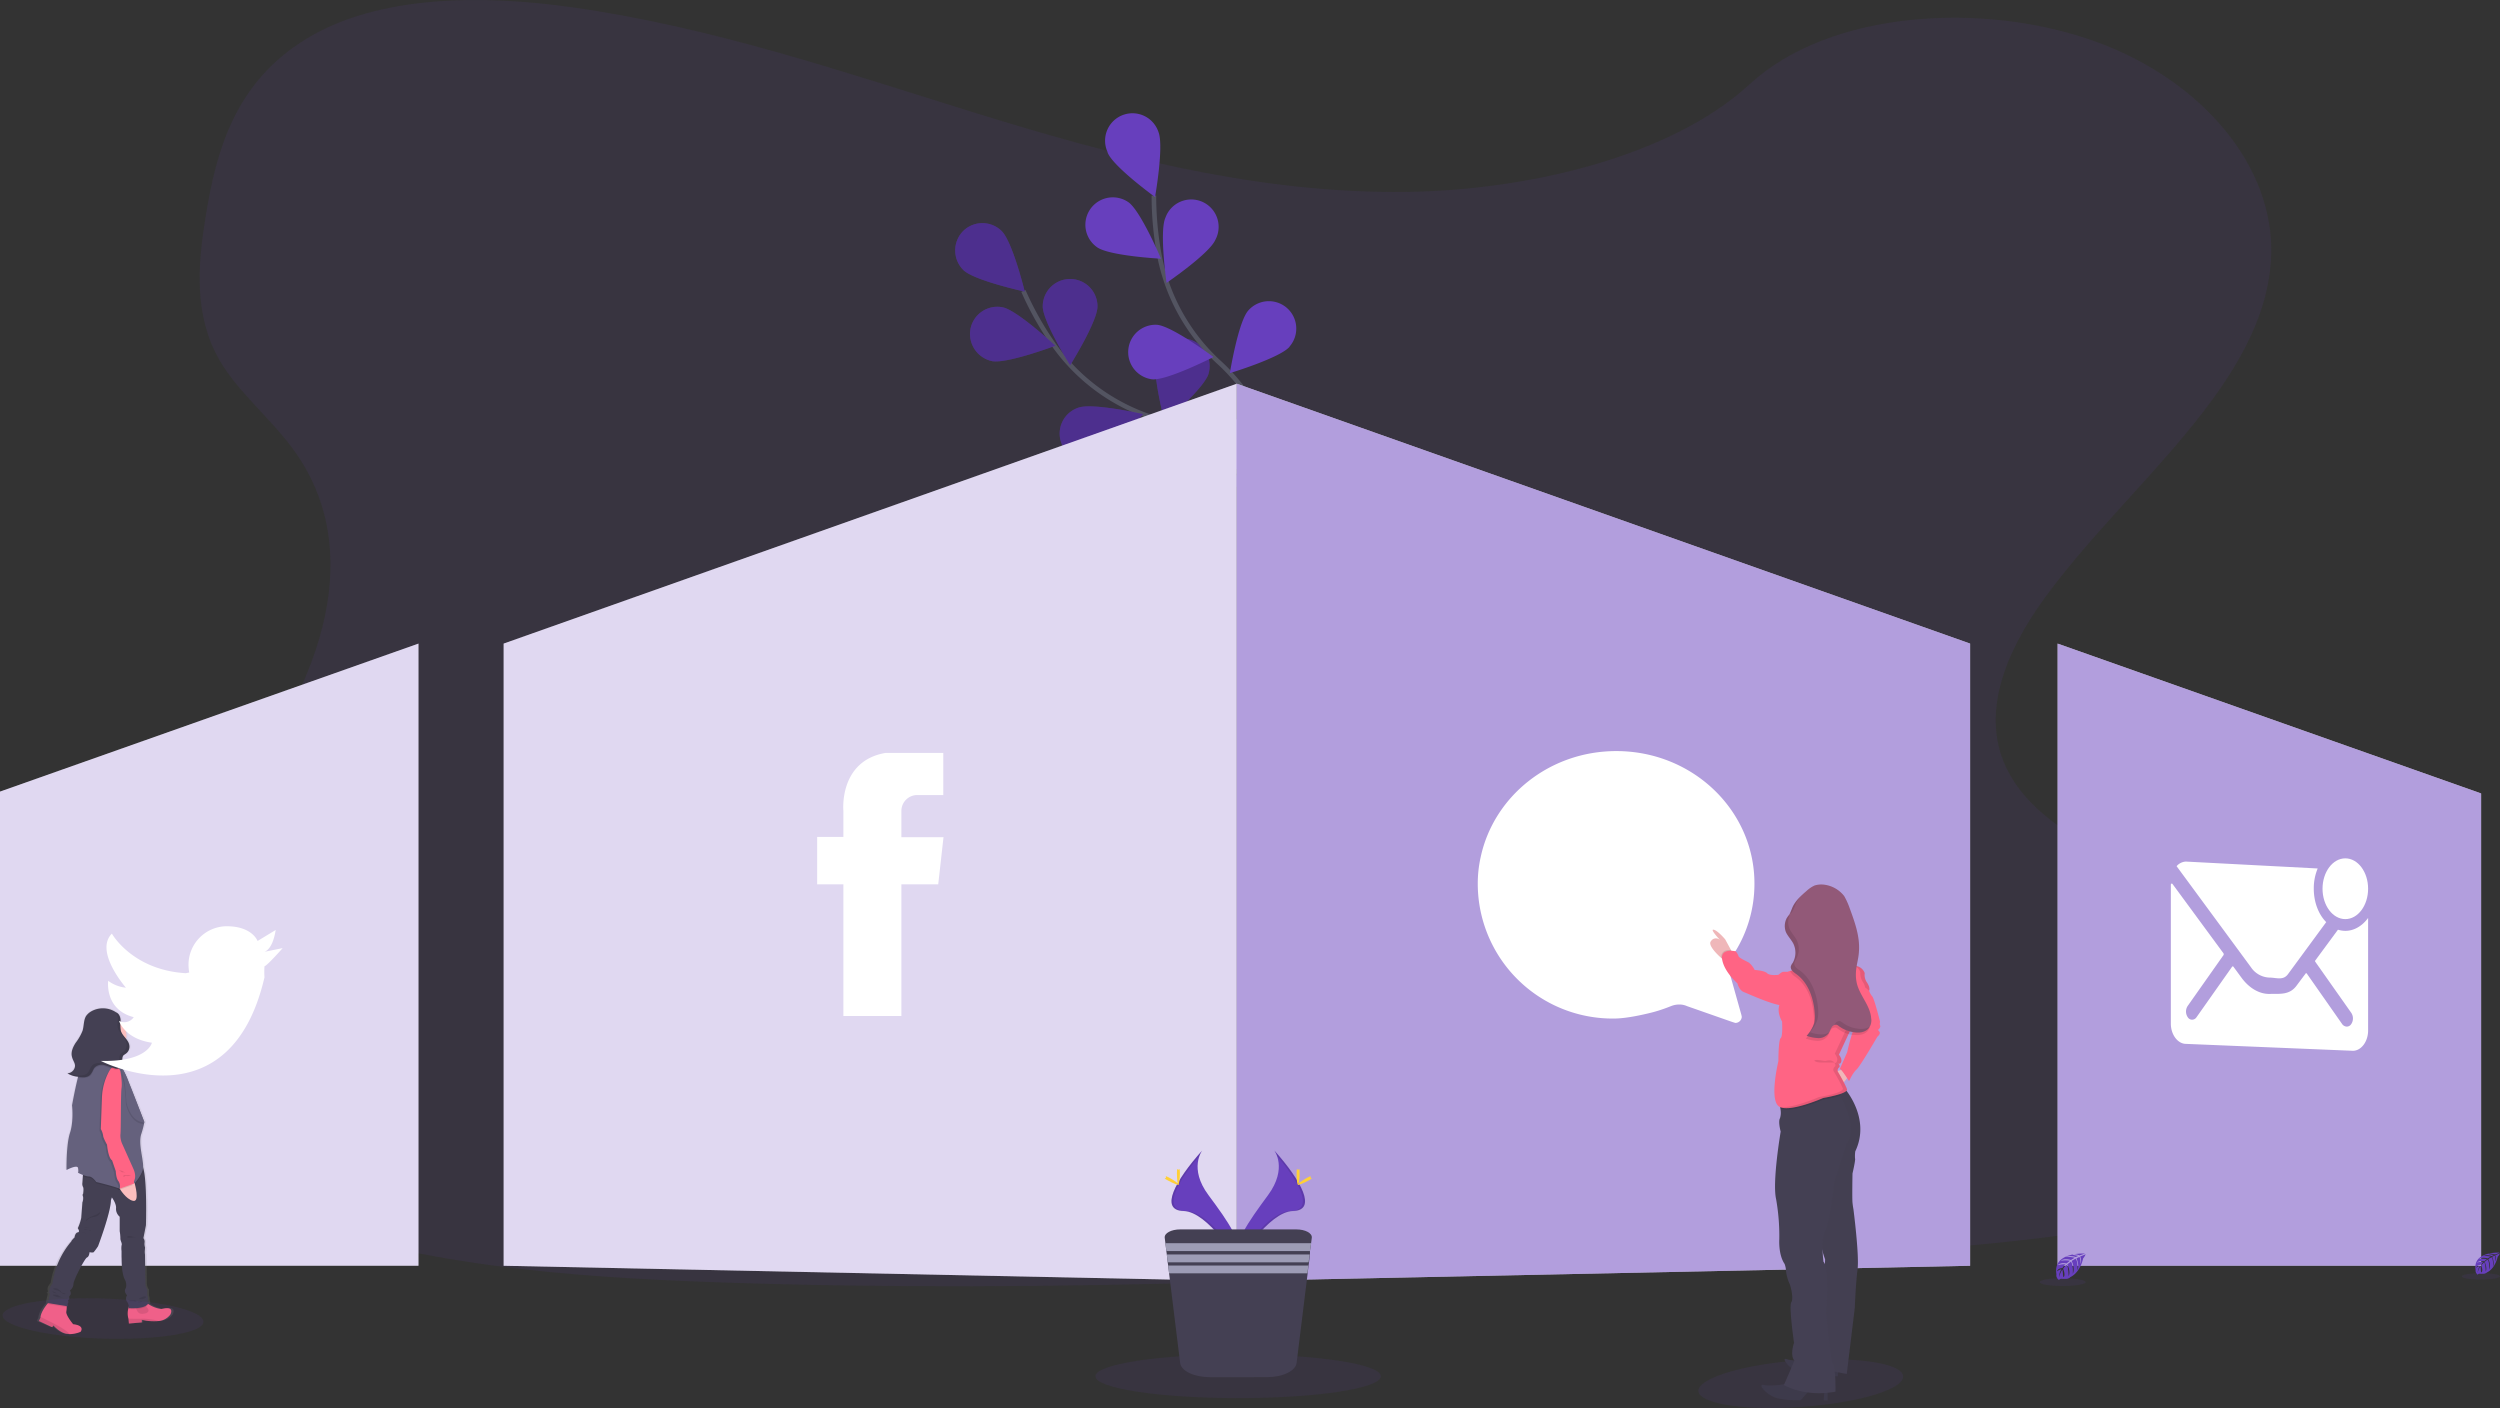 <svg xmlns="http://www.w3.org/2000/svg" xmlns:xlink="http://www.w3.org/1999/xlink" viewBox="0 0 1086.1 611.7"><rect x="0" y="0" width="1086.1" height="611.7" fill="#333333" stroke="none"/><defs><style>.cls-1,.cls-3,.cls-6,.cls-7{fill:#673fbd}.cls-1,.cls-21,.cls-8{opacity:.1}.cls-1,.cls-17,.cls-18,.cls-4,.cls-6,.cls-7,.cls-8{isolation:isolate}.cls-15,.cls-2{fill:none;stroke-miterlimit:10}.cls-2{stroke:#535461;stroke-width:2px}.cls-4{opacity:.25}.cls-17,.cls-5{fill:#fff}.cls-6{opacity:.2}.cls-7{opacity:.5}.cls-9{fill:#ffd037}.cls-10{fill:#444053}.cls-11{fill:#9d9cb5}.cls-12{fill:url(#linear-gradient)}.cls-13{fill:#ff6484}.cls-14{fill:#fbbebe}.cls-15{stroke:#673fbd}.cls-16{fill:#65617d}.cls-18{opacity:.02}.cls-19{fill:#efb7b9}.cls-20{fill:#925978}</style><linearGradient id="linear-gradient" x1="102.69" x2="102.69" y1="-112.42" y2="29.68" gradientTransform="matrix(1, 0, 0, -1, -56.96, 467.13)" gradientUnits="userSpaceOnUse"><stop offset="0" stop-color="gray" stop-opacity=".25"/><stop offset=".54" stop-color="gray" stop-opacity=".12"/><stop offset="1" stop-color="gray" stop-opacity=".1"/></linearGradient></defs><title>12</title><g id="_83b95cf8-345b-454a-b8f1-f6ca7493daa9" data-name="83b95cf8-345b-454a-b8f1-f6ca7493daa9"><path d="M604.7,83.4C542,83.1,482,67.1,424.5,49.3S310.2,11.9,248.8,3.2c-39.4-5.6-84.4-5.4-115.6,13.6S94,65.5,89.4,93.7c-3.5,21.2-5.3,43.5,6.1,63,7.9,13.5,21.6,24.7,31.3,37.7,33.5,44.9,12,101.9-22,147.4-16,21.3-34.6,41.8-46.8,64.4s-17.4,48.3-5.7,70.7,38.2,38.6,66.9,49.8c58.4,22.8,126.6,28.1,193,30.4,147.1,5.1,294.7-2.2,441.9-9.5,54.5-2.7,109.2-5.5,162.7-14,29.6-4.8,60.2-12,81.5-28,27-20.3,33-53.8,14-78-31.9-40.6-117.4-48.8-140-92.7-12.5-24.1-1-51.6,15.7-74.7,35.8-49.5,96.8-93.7,98.7-149.3,1.3-38.2-29.4-75.7-75.9-92.7C861.9.4,795,4.4,760.1,36.6S660,83.8,604.7,83.4Z" class="cls-1" transform="translate(0 0)"/><g id="db976b58-83c4-4bad-bfc1-713fe8b9d2f6"><path d="M569,243.9s-27.4-48.6-68.8-62.7a84.4,84.4,0,0,1-42.9-32.1,136.9,136.9,0,0,1-12.7-22.7" class="cls-2" transform="translate(0 0)"/><path d="M418.6,117.4c4.7,4.5,26.6,9.3,26.6,9.3s-5.3-21.8-10.1-26.4a11.9,11.9,0,0,0-16.8.2A12,12,0,0,0,418.6,117.4Z" class="cls-3" transform="translate(0 0)"/><path d="M431,156.9c6.5,1.2,27.5-6.7,27.5-6.7s-16.5-15.4-22.9-16.7a11.9,11.9,0,0,0-14,9.4A12.1,12.1,0,0,0,431,156.9Z" class="cls-3" transform="translate(0 0)"/><path d="M476.2,199.5c6.3-2.1,20.4-19.6,20.4-19.6s-21.9-5-28.1-2.8a11.8,11.8,0,1,0,7.4,22.5Z" class="cls-3" transform="translate(0 0)"/><path d="M517.8,224.2c6.4-1.1,23.3-16,23.3-16s-20.7-8.6-27.2-7.5a11.8,11.8,0,0,0-9.8,13.7,12,12,0,0,0,13.7,9.8Z" class="cls-3" transform="translate(0 0)"/><path d="M476.8,133.1c0,6.6-11.9,25.6-11.9,25.6s-11.9-19-11.9-25.6a11.9,11.9,0,0,1,23.8,0Z" class="cls-3" transform="translate(0 0)"/><path d="M525,162.5c-2,6.3-19,20.9-19,20.9s-5.7-21.7-3.7-28a11.8,11.8,0,0,1,14.9-7.8,12,12,0,0,1,7.8,14.9Z" class="cls-3" transform="translate(0 0)"/><path d="M567.9,197.5c-.9,6.5-15.2,23.8-15.2,23.8s-9.3-20.5-8.4-27a11.9,11.9,0,0,1,13.4-10.2A12,12,0,0,1,567.9,197.5Z" class="cls-3" transform="translate(0 0)"/><path d="M418.6,117.4c4.7,4.5,26.6,9.3,26.6,9.3s-5.3-21.8-10.1-26.4a11.9,11.9,0,0,0-16.8.2A12,12,0,0,0,418.6,117.4Z" class="cls-4" transform="translate(0 0)"/><path d="M431,156.9c6.5,1.2,27.5-6.7,27.5-6.7s-16.5-15.4-22.9-16.7a11.9,11.9,0,0,0-14,9.4A12.1,12.1,0,0,0,431,156.9Z" class="cls-4" transform="translate(0 0)"/><path d="M476.2,199.5c6.3-2.1,20.4-19.6,20.4-19.6s-21.9-5-28.1-2.8a11.8,11.8,0,1,0,7.4,22.5Z" class="cls-4" transform="translate(0 0)"/><path d="M517.8,224.2c6.4-1.1,23.3-16,23.3-16s-20.7-8.6-27.2-7.5a11.8,11.8,0,0,0-9.8,13.7,12,12,0,0,0,13.7,9.8Z" class="cls-4" transform="translate(0 0)"/><path d="M476.8,133.1c0,6.6-11.9,25.6-11.9,25.6s-11.9-19-11.9-25.6a11.9,11.9,0,0,1,23.8,0Z" class="cls-4" transform="translate(0 0)"/><path d="M525,162.5c-2,6.3-19,20.9-19,20.9s-5.7-21.7-3.7-28a11.8,11.8,0,0,1,14.9-7.8,12,12,0,0,1,7.8,14.9Z" class="cls-4" transform="translate(0 0)"/><path d="M567.9,197.5c-.9,6.5-15.2,23.8-15.2,23.8s-9.3-20.5-8.4-27a11.9,11.9,0,0,1,13.4-10.2A12,12,0,0,1,567.9,197.5Z" class="cls-4" transform="translate(0 0)"/><path d="M567.5,243s-5.4-55.7-37.6-85.3A84.6,84.6,0,0,1,503.7,111a142.1,142.1,0,0,1-2.4-26" class="cls-2" transform="translate(0 0)"/><path d="M481.2,66.3c2.4,6.1,20.6,19.3,20.6,19.3s3.9-22.1,1.5-28.2a11.9,11.9,0,1,0-22.2,8.5C481.1,66,481.2,66.1,481.2,66.3Z" class="cls-3" transform="translate(0 0)"/><path d="M476.6,107.4c5.3,3.8,27.8,5,27.8,5s-8.8-20.7-14.1-24.5a11.9,11.9,0,0,0-13.7,19.5Z" class="cls-3" transform="translate(0 0)"/><path d="M500.6,164.8c6.6.5,26.6-9.7,26.6-9.7s-18-13.5-24.6-14a11.9,11.9,0,0,0-2,23.7Z" class="cls-3" transform="translate(0 0)"/><path d="M528.6,204.1c6.4,1.7,27.8-5.1,27.8-5.1s-15.5-16.3-21.8-18a11.9,11.9,0,1,0-7.2,22.7l1.2.3Z" class="cls-3" transform="translate(0 0)"/><path d="M528,104.2c-2.6,6-21.2,18.7-21.2,18.7s-3.2-22.3-.5-28.3a11.9,11.9,0,1,1,21.7,9.6Z" class="cls-3" transform="translate(0 0)"/><path d="M560.2,150.7c-4.4,4.9-25.9,11.4-25.9,11.4s3.6-22.2,8-27.2a11.9,11.9,0,0,1,17.9,15.7h0Z" class="cls-3" transform="translate(0 0)"/><path d="M585.2,200c-3.4,5.6-23.5,15.7-23.5,15.7s-.2-22.5,3.2-28.1A11.9,11.9,0,0,1,585.2,200Z" class="cls-3" transform="translate(0 0)"/></g><path d="M826.5,596.9c3,6-17.9,12.5-43.8,14.3-23.1,1.7-42.2-1-44.6-5.9s12.4-10.8,35-13.5C798.4,588.9,823.6,591,826.5,596.9Z" class="cls-1" transform="translate(0 0)"/><polygon points="218.8 279.6 537.3 166.7 537.3 556.5 218.8 549.9 218.8 279.6" class="cls-5"/><polygon points="218.8 279.6 537.3 166.7 537.3 556.5 218.8 549.9 218.8 279.6" class="cls-6"/><polygon points="0 343.9 181.8 279.6 181.8 549.9 0 549.9 0 343.9" class="cls-5"/><polygon points="0 343.9 181.8 279.6 181.8 549.9 0 549.9 0 343.9" class="cls-6"/><polygon points="537.3 166.7 855.9 279.6 855.9 549.9 537.3 556.5 537.3 166.7" class="cls-5"/><polygon points="537.3 166.7 855.9 279.6 855.9 549.9 537.3 556.5 537.3 166.7" class="cls-7"/><polygon points="1077.9 344.7 893.9 279.6 893.9 549.9 1077.9 549.9 1077.9 344.7" class="cls-5"/><polygon points="1077.9 344.7 893.9 279.6 893.9 549.9 1077.9 549.9 1077.9 344.7" class="cls-7"/><path d="M553.6,499.8s5.9,7.7-2.7,19.4-15.9,21.7-13,28.9c0,0,13.1-21.7,23.8-22S565.3,512.9,553.6,499.8Z" class="cls-3" transform="translate(0 0)"/><path d="M553.6,499.8a9,9,0,0,1,1.2,2.4c10.4,12.2,15.9,23.6,6,23.9s-20.5,16.9-23.2,21.1l.3,1s13.1-21.8,23.8-22S565.3,512.9,553.6,499.8Z" class="cls-8" transform="translate(0 0)"/><path d="M564.6,509.7c0,2.7-.3,4.9-.7,4.9s-.6-2.2-.6-4.9.3-1.5.7-1.5S564.6,506.9,564.6,509.7Z" class="cls-9" transform="translate(0 0)"/><path d="M568.4,512.9c-2.4,1.3-4.5,2.1-4.6,1.8s1.6-1.7,4-3,1.4-.4,1.6,0S570.8,511.6,568.4,512.9Z" class="cls-9" transform="translate(0 0)"/><path d="M522.3,499.8s-6,7.7,2.7,19.4,15.8,21.7,12.9,28.9c0,0-13-21.7-23.7-22S510.6,512.9,522.3,499.8Z" class="cls-3" transform="translate(0 0)"/><path d="M522.3,499.8a9,9,0,0,0-1.2,2.4c-10.4,12.2-16,23.6-6,23.9s20.5,16.9,23.2,21.1a6.9,6.9,0,0,1-.4,1s-13-21.8-23.7-22S510.6,512.9,522.3,499.8Z" class="cls-8" transform="translate(0 0)"/><path d="M511.3,509.7c0,2.7.3,4.9.6,4.9s.7-2.2.7-4.9-.4-1.5-.7-1.5S511.3,506.9,511.3,509.7Z" class="cls-9" transform="translate(0 0)"/><path d="M507.5,512.9c2.4,1.3,4.5,2.1,4.6,1.8s-1.6-1.7-4-3-1.4-.4-1.6,0S505,511.6,507.5,512.9Z" class="cls-9" transform="translate(0 0)"/><ellipse cx="537.9" cy="597.9" class="cls-1" rx="62" ry="9.5"/><path d="M569.9,537.7l-.3,2.4-.5,3.4v1.4l-.4,3.5-.2,1.4-.4,3.4-4.8,38.9c-.4,3.5-6.1,6.2-12.9,6.2H525.6c-6.8,0-12.5-2.7-12.9-6.2l-4.8-38.9-.4-3.4-.2-1.4-.4-3.5-.2-1.4-.4-3.4-.3-2.4c-.2-2,2.9-3.6,6.7-3.6h50.5C567,534.1,570.1,535.7,569.9,537.7Z" class="cls-10" transform="translate(0 0)"/><polygon points="569.6 540.1 569.1 543.5 506.7 543.5 506.3 540.1 569.6 540.1" class="cls-11"/><polygon points="569 545 568.5 548.4 507.3 548.4 506.9 545 569 545" class="cls-11"/><polygon points="568.4 549.8 568 553.2 507.9 553.2 507.5 549.8 568.4 549.8" class="cls-11"/><ellipse cx="1018.9" cy="386.1" class="cls-5" rx="9.9" ry="13.2"/><path d="M1018.9,404.4a11.3,11.3,0,0,1-3.2-.5l-9.8,13.3a.5.5,0,0,0,0,.7l15.5,22a4.4,4.4,0,0,1,0,5.1,2.3,2.3,0,0,1-1.9,1,2.6,2.6,0,0,1-1.9-1l-15.4-22a.3.3,0,0,0-.5-.1c-.1,0-.1,0-.1.1l-3.8,5.1c-3.1,4.3-7.3,3.6-11.8,3.7s-8.9-2.6-12.1-6.9l-3.6-4.9c-.1-.2-.3-.2-.5-.1a.1.1,0,0,0-.1.1l-15.5,22a2.3,2.3,0,0,1-1.9,1,2.2,2.2,0,0,1-1.8-1,4.4,4.4,0,0,1,0-5.1l15.5-22a.9.9,0,0,0,0-.7L943.8,384c-.3-.3-.7-.1-.7.4v60.3c0,4.8,3,8.8,6.6,8.8l72.5,3c3.6,0,6.6-4,6.6-8.8V398.8C1026.3,402.2,1022.8,404.4,1018.9,404.4Z" class="cls-5" transform="translate(0 0)"/><path d="M1005.2,386.1a22.2,22.2,0,0,1,1.7-8.8l-57.3-3a5.7,5.7,0,0,0-4,2l32.3,43.9a10.1,10.1,0,0,0,8,4.5c3,0,6,1.4,8.1-1.5l16.6-22.6C1007.3,397.3,1005.2,392,1005.2,386.1Z" class="cls-5" transform="translate(0 0)"/><path d="M1085.9,544.2s-11.7-.7-10.4,7.5a2.1,2.1,0,0,0,1,2.1s0-.6,1.2-.4h1.3a3.3,3.3,0,0,0,1.6-.7h0s3.2-1.3,4.5-6.7c0,0,1-1.2.9-1.5l-2,.9a3.3,3.3,0,0,1,.2,2.6s-.1-2.6-.5-2.5l-1,.5s1.2,2.5.3,4.3c0,0,.4-3-.6-4.1l-1.4.8s1.4,2.5.4,4.6c0,0,.3-3.2-.7-4.4l-1.3,1s1.3,2.5.5,4.2c0,0-.1-3.7-.7-4a8.6,8.6,0,0,0-1.3,1.4s.9,1.8.3,2.8-.3-2.5-.6-2.5a8.8,8.8,0,0,0-1.2,2.8,6.3,6.3,0,0,1,1-3,4.6,4.6,0,0,0-1.7.9s.2-1.1,2-1.3l1.1-1.3a5.5,5.5,0,0,0-2.8.4,3.3,3.3,0,0,1,3.2-.6l1.2-1a9.2,9.2,0,0,0-3.3,0s1.1-1,3.6-.3l1.4-.8a17.3,17.3,0,0,0-3.2-.3,5,5,0,0,1,3.6.1l1-.5-1.9-.3c-.4,0-.4-.2-.4-.2a6.3,6.3,0,0,1,2.7.3A8.8,8.8,0,0,0,1085.9,544.2Z" class="cls-3" transform="translate(0 0)"/><ellipse cx="1077.8" cy="554.5" class="cls-1" rx="8.3" ry="1.4"/><path d="M905.8,544.6s-14.1-.9-12.4,9a2.3,2.3,0,0,0,1.2,2.5s0-.7,1.5-.5h1.5a2.7,2.7,0,0,0,1.9-.8h0s4-1.6,5.5-8.1a7,7,0,0,0,1.1-1.8l-2.4,1a4.4,4.4,0,0,1,.2,3.2s-.1-3.1-.6-3l-1.2.6s1.4,3,.4,5.1c0,0,.4-3.7-.8-5l-1.7,1s1.6,3.1.5,5.6c0,0,.3-3.8-.8-5.3l-1.6,1.2s1.6,3,.6,5.1c0,0-.1-4.5-.9-4.9a8,8,0,0,0-1.5,1.7s1,2.2.4,3.4-.4-3-.8-3a12.2,12.2,0,0,0-1.4,3.3,6.6,6.6,0,0,1,1.1-3.5,4.2,4.2,0,0,0-2,1s.2-1.4,2.4-1.5a5.4,5.4,0,0,1,1.4-1.6,8.2,8.2,0,0,0-3.5.4s1.2-1.4,3.9-.8l1.5-1.2a13.4,13.4,0,0,0-4,0s1.3-1.2,4.4-.3l1.6-1a12.5,12.5,0,0,0-3.8-.3s1.5-.9,4.3,0l1.1-.5-2.2-.4c-.6-.1-.6-.2-.6-.2a5.3,5.3,0,0,1,3.3.4Z" class="cls-3" transform="translate(0 0)"/><ellipse cx="896.1" cy="557" class="cls-1" rx="10" ry="1.7"/><path d="M784.6,590.8s-5.6.7-8.3-.3.8,4,4.5,5.2a31.2,31.2,0,0,0,8,1.4l4.3-4.1,4.6.4-.8,4.5h1.5l.5-5.9Z" class="cls-10" transform="translate(0 0)"/><path d="M784.6,590.8s-5.6.7-8.3-.3.8,4,4.5,5.2a31.2,31.2,0,0,0,8,1.4l4.3-4.1,4.6.4-.8,4.5h1.5l.5-5.9Z" class="cls-8" transform="translate(0 0)"/><path d="M776.5,601.1s-6.7,1.4-10.1.6,1.4,4.8,6,5.8a41.4,41.4,0,0,0,9.9.8l4.8-5.5h5.6l-.4,5.6H794v-7.2Z" class="cls-10" transform="translate(0 0)"/><path d="M776.5,601.1s-6.7,1.4-10.1.6,1.4,4.8,6,5.8a41.4,41.4,0,0,0,9.9.8l4.8-5.5h5.6l-.4,5.6H794v-7.2Z" class="cls-8" transform="translate(0 0)"/><path d="M71,568.6a14.2,14.2,0,0,1-5.8-2.2H65a.9.9,0,0,0,.3-.7,4,4,0,0,1-.3-1.5,4,4,0,0,0-.3-1.5v-2.5a4.8,4.8,0,0,1-.9-2.9c0-2-.1-12.2-.1-12.2a4.3,4.3,0,0,1-.1-1.6c.1-1.2.1-1.6.1-1.6a3.4,3.4,0,0,1-.2-2.2,3.3,3.3,0,0,0-.6-1.9l1.2-5.6s.6-19.3-1.3-25.1h0c.2-3.8-2.1-10-.8-14.4s1.5-5.3,1.5-5.3-5.7-14.3-7.2-17.6a37.3,37.3,0,0,0-3-6.4l-.3-.4h-.1a3.7,3.7,0,0,0,.5-1.7c.1-1,0-2.3.7-3l1-.7a3.7,3.7,0,0,0,1.6-3.6,5.4,5.4,0,0,0-1.5-2.9,7.7,7.7,0,0,0,.2-1.5,8.5,8.5,0,0,0-2.6-6h0v-.4a4.8,4.8,0,0,0-1-2.9l.3.2-.4-.3-.6-.5a11,11,0,0,0-11.6-.6,7.4,7.4,0,0,0-2.3,2c-1.1,1.8-.8,4.2-1.5,6.3s-2,3.6-3.1,5.4-2.2,3.8-1.7,5.8,1.3,2.8,1.3,4.3a3.3,3.3,0,0,1-3,3.1h-.4a10.2,10.2,0,0,0,4.9,1.6.8.8,0,0,1-.2.4c-1.3,5.3-2.6,12-2.6,12s.9,6.8-.9,12.1S28.5,508,28.5,508s4.9-2.5,5.2-.9,0,2.1,0,2.1l2.1,1v.6l-.2,2.9a2.9,2.9,0,0,0,.3,1.8c.4.8,0,3,0,3s-.4.2,0,1.3a5.4,5.4,0,0,1-.3,2.5s-.4,5.5-.5,6.7a32.6,32.6,0,0,1-1.5,4.4s1.3,1.7,0,1.9-1.5,2.2-1.5,2.2-1.5,1.3-1.5,1.7A35,35,0,0,0,22,557.4s-1.6,1.5-1.3,2.9-.2,1.1-.4,1.2.6.2.4.9-.8,3.7-.8,3.7H20c-1.2,1.4-3,3.8-3.3,6v.2l-.7,1.6,6,2.6.5-.8s2.7,3,5.7,3.7l1.6.2a15.8,15.8,0,0,0,4.9-1s2.2-2.8-3.5-3.3c0,0-3.3-3.8-3-5.4a14.9,14.9,0,0,0,.2-2.1v-.4h.4v-1.2a.8.8,0,0,0,.2-.8c0-.5-.4-.5,0-.8s.5,0,.5-.8-.3-.5.4-1.2-.1-2.1-.1-2.1a3.5,3.5,0,0,0,1.5-2.6c-.1-1.6,5.1-11.4,6.1-11.8s1.2-2.2,1.2-2.2,1.4.3,1.9,0a24.8,24.8,0,0,0,1.9-2.6s5.7-14.6,5.8-20.1l.4-1.3s2.2,2.9,1.9,5,1.7,3.5,1.7,3.5v6.3a29.8,29.8,0,0,1,.4,3.3c-.1,1,.9,2,.5,2.9a4.9,4.9,0,0,0,0,2.4,23.6,23.6,0,0,0,0,2.7c.1.6-.3,7.4,1.7,10.3,0,0,.8,2.1,0,3.5s.7,2.8.7,2.8-1,1.7,0,2.8a3.6,3.6,0,0,1,.7,2.6c-.4,1.5-.7,3.5,0,4.9h0l.2,2.1,5.8-.5v-1.1a22.1,22.1,0,0,0,7.7.4,7,7,0,0,0,5.1-2.7S77.4,567,71,568.6Z" class="cls-12" transform="translate(0 0)"/><path d="M74,571.1a7.1,7.1,0,0,1-5,2.8,23.1,23.1,0,0,1-7.4-.5v1.1L56,575l-.2-2.1h0a8.2,8.2,0,0,1,.1-4.9,17.2,17.2,0,0,1,.7-2.1s4.8-4.1,6.4-1a5.6,5.6,0,0,0,1.4,1.6,13.3,13.3,0,0,0,5.7,2.2C76.3,567.1,74,571.1,74,571.1Z" class="cls-13" transform="translate(0 0)"/><path d="M59,567.1s0,3.8,2.8,3.7,3.2-1.5,2.3-2.5a9.1,9.1,0,0,1-1.5-2.3Z" class="cls-8" transform="translate(0 0)"/><path d="M35,578.6a12.8,12.8,0,0,1-4.7,1l-1.6-.2c-2.9-.6-5.5-3.6-5.5-3.6l-.5.8-5.8-2.7.7-1.5v-.3c.3-2.1,2-4.5,3.2-5.9l1.2-1.3,7,1v2a15,15,0,0,1-.2,2c-.2,1.6,3,5.4,3,5.4C37.2,575.9,35,578.6,35,578.6Z" class="cls-13" transform="translate(0 0)"/><path d="M21.1,561.6h-.3A.2.2,0,0,1,21.1,561.6Z" class="cls-10" transform="translate(0 0)"/><path d="M29,565.9v2l-8.2-1.3a1,1,0,0,1,.1-.4l1.1-1.3Z" class="cls-8" transform="translate(0 0)"/><path d="M64.5,566.5c-1.3,2.9-8.6,2.2-8.6,2.2V568a17.2,17.2,0,0,1,.7-2.1s4.8-4.1,6.5-1A4.3,4.3,0,0,0,64.5,566.5Z" class="cls-8" transform="translate(0 0)"/><path d="M64.6,565.7c-.7,3.3-8.7,2.6-8.7,2.6a4,4,0,0,0-.7-2.8c-1-1.2,0-2.8,0-2.8s-1.5-1.4-.7-2.8,0-3.5,0-3.5c-1.9-3-1.6-9.7-1.7-10.3v-2.6a9.6,9.6,0,0,1,0-2.4c.4-.9-.5-2-.5-3a16.6,16.6,0,0,0-.3-3.2v-6.3a4.5,4.5,0,0,1-1.6-3.5c.3-2.1-1.8-4.9-1.8-4.9l-.4,1.2c-.1,5.5-5.6,20-5.6,20a24.8,24.8,0,0,1-1.9,2.6c-.4.3-1.8,0-1.8,0s-.1,1.9-1.1,2.3-6,10.1-5.9,11.6a3.6,3.6,0,0,1-1.5,2.7s.7,1.4.1,2.1-.4.5-.4,1.2,0,.5-.4.8,0,.3,0,.8a1.1,1.1,0,0,1-.3.8v1.2l-8.6-1.4s.6-2.5.8-3.6-.2-.9-.4-.9.4-.4.3-1.2,1.3-2.8,1.3-2.8A35.6,35.6,0,0,1,31,539.3c0-.4,1.4-1.7,1.4-1.7s.2-2,1.4-2.2,0-1.8,0-1.8a19.8,19.8,0,0,0,1.5-4.5c.1-1.2.5-6.7.5-6.7a5.1,5.1,0,0,0,.3-2.5c-.4-1,0-1.2,0-1.2s.4-2.2,0-3a2.9,2.9,0,0,1-.3-1.8l.2-2.8.3-4.3s22.8-3.9,25.3-.8a3.1,3.1,0,0,1,.6,1.3c1.8,5.8,1.2,25,1.2,25l-1.1,5.6a2.5,2.5,0,0,1,.5,1.9,5,5,0,0,0,.2,2.1s0,.5-.1,1.6a8.1,8.1,0,0,0,.1,1.6s.1,10.1.2,12.2a4.4,4.4,0,0,0,.8,2.9v2.5a3.2,3.2,0,0,1,.3,1.4A2.9,2.9,0,0,0,64.6,565.7Z" class="cls-10" transform="translate(0 0)"/><path d="M30.3,579.6l-1.6-.2c-2.9-.7-5.5-3.7-5.5-3.7l-.5.8-5.8-2.6.7-1.5v-.3l6,3S28.4,577.4,30.3,579.6Z" class="cls-8" transform="translate(0 0)"/><path d="M69,573.9a23.1,23.1,0,0,1-7.4-.5v1.1L56,575l-.2-2.1c1.8,0,4.7.1,5.9,0A25.2,25.2,0,0,1,69,573.9Z" class="cls-8" transform="translate(0 0)"/><path d="M24,559.7a1.1,1.1,0,0,1,.8.1,2.4,2.4,0,0,1,.9.6l.5.3.5.7a2.8,2.8,0,0,0,1.6.5.1.1,0,0,1,.1.1c0,.1,0,.2-.1.2h-.8l-.7-.5a4.2,4.2,0,0,0-1.4-.9c-.7-.3-1.9-.3-2.3-1A1.4,1.4,0,0,1,24,559.7Z" class="cls-8" transform="translate(0 0)"/><path d="M23.4,561.2l.4.2.8.4a2.4,2.4,0,0,1-1.5-.4l-.5-.2A1.1,1.1,0,0,1,23.4,561.2Z" class="cls-8" transform="translate(0 0)"/><path d="M24.4,562.5h.5l.8.5a3.1,3.1,0,0,0,1.9.6H25.1l-.7-.2c-.2-.2-1.4-.5-1.4-.8S24.1,562.5,24.4,562.5Z" class="cls-8" transform="translate(0 0)"/><path d="M60.2,564.4h1.5a3.4,3.4,0,0,0,1.4-.5c.5-.3.4-.7-.2-.7a3.3,3.3,0,0,0-1.4.4l-.7.3Z" class="cls-8" transform="translate(0 0)"/><path d="M62,565.2l-.4.3a2.8,2.8,0,0,1-1.3.3c-.1,0-.4,0-.3-.2s.5-.1.6-.1Z" class="cls-8" transform="translate(0 0)"/><path d="M57.6,564.9a2.9,2.9,0,0,1,1.8.3h0a.7.7,0,0,1-.6.3l-.7-.2H56.4c-.5-.1-.3-.3,0-.4Z" class="cls-8" transform="translate(0 0)"/><path d="M37.5,536.1a4.8,4.8,0,0,0-2.5-.9A3.8,3.8,0,0,1,37.5,536.1Z" class="cls-8" transform="translate(0 0)"/><path d="M36.8,533.1a4.5,4.5,0,0,1,1.9.5l-.7-.2-1.2-.2h0Z" class="cls-8" transform="translate(0 0)"/><path d="M39,534.5c.2,0,.5.1.5.4a4.4,4.4,0,0,0-1.6-.6c-.3-.1-1.2-.6-1.5-.3A20,20,0,0,0,39,534.5Z" class="cls-8" transform="translate(0 0)"/><path d="M41,528a6.3,6.3,0,0,0,2.6-1.6,2.1,2.1,0,0,1-1,1.6,4,4,0,0,1-1.8.7,6,6,0,0,0-1.9.6c-.3.1-1.2,1-1.5,1s.2-.6.4-.7A13.7,13.7,0,0,1,41,528Z" class="cls-8" transform="translate(0 0)"/><path d="M59,537.5c-.3-.1-4.1.6-3.8-.1s1.3-.3,1.6-.3Z" class="cls-8" transform="translate(0 0)"/><path d="M54.9,449.9a11,11,0,0,1-.2,1.8,8.4,8.4,0,0,1-10,6.3,8.3,8.3,0,1,1,10.2-8.1Z" class="cls-14" transform="translate(0 0)"/><path d="M50.9,453.3s-2.7,7.9-1.2,9.5-11.1,2.6-11.1,2.6,5.3-9.5,4.8-11.8S50.9,453.3,50.9,453.3Z" class="cls-15" transform="translate(0 0)"/><path d="M62.2,507.3v.5c-.2,3.8-6.9,11.3-8.4,10s-12-3.7-12-3.7-1.5-2.4-3.1-2.4A7.7,7.7,0,0,1,36,511l.3-4.3s22.8-3.9,25.3-.7A3.1,3.1,0,0,1,62.2,507.3Z" class="cls-8" transform="translate(0 0)"/><path d="M62.2,507.2c-.1,1.9-1.8,4.7-3.7,6.9s-3.9,3.7-4.7,3.1l-1.8-.8c-3.5-1.3-10.2-2.9-10.2-2.9s-1.6-2.4-3.2-2.4-4.7-1.6-4.7-1.6.3-.5,0-2.1-5,.9-5,.9-.2-10.9,1.5-16.1.9-12,.9-12,1.2-6.7,2.5-11.9c.8-3.2,1.6-5.8,2.2-6.3s10.5,0,10.5,0a44,44,0,0,1,5.1.5,2.7,2.7,0,0,1,1,.8l.3.4a39.6,39.6,0,0,1,2.9,6.3c1.4,3.4,6.9,17.6,6.9,17.6a39.4,39.4,0,0,1-1.4,5.3C60.1,497.2,62.3,503.4,62.2,507.2Z" class="cls-16" transform="translate(0 0)"/><path d="M55.9,511.5l2.6,2.6s2.4,8.3-.7,7.6-5.8-5.3-5.8-5.3Z" class="cls-14" transform="translate(0 0)"/><path d="M62.5,488.3c-6.2-.1-7.8-8.8-7.8-8.8s-.5-8.7-1.3-10.3a20,20,0,0,1-.7-4.9,40.6,40.6,0,0,1,2.9,6.4C57,474,62.5,488.3,62.5,488.3Z" class="cls-8" transform="translate(0 0)"/><path d="M62.8,487.6c-6.3-.1-7.9-8.8-7.9-8.8s-.4-8.6-1.2-10.3a15.6,15.6,0,0,1-.8-4.8,36.4,36.4,0,0,1,3,6.3C57.3,473.4,62.8,487.6,62.8,487.6Z" class="cls-16" transform="translate(0 0)"/><path d="M51.6,466.1s-1.8-5-4.8,0a24.8,24.8,0,0,0-3.1,11.3l-.5,13.8a8.4,8.4,0,0,1,.9,2.8c0,1,1.8,4,1.8,4s.4,5.8,2.1,6.8l1.6,4.7s.1,3.2,1.2,4.4a4,4,0,0,1,.5,3.2l6.5-2.3s-.7.3,0-1.7-.4-4.5-.4-4.5-4.2-9.1-4.7-10.4-1.2-2.9-1-4.4.1-17.9.4-20.4S51.6,466.1,51.6,466.1Z" class="cls-8" transform="translate(0 0)"/><path d="M52.3,465.4s-1.9-5-4.9,0a26.2,26.2,0,0,0-3.1,11.3l-.5,13.8a8.5,8.5,0,0,1,1,2.8c0,1,1.7,4,1.7,4s.5,5.8,2.2,6.8l1.6,4.7s.1,3.2,1.2,4.4a4,4,0,0,1,.5,3.2l6.5-2.3s-.7.3,0-1.7-.5-4.5-.5-4.5l-4.7-10.5a9.2,9.2,0,0,1-1-4.4c.3-1.5.1-17.8.5-20.3S52.3,465.4,52.3,465.4Z" class="cls-13" transform="translate(0 0)"/><path d="M52.4,508.5l.8.2.6.4.7.2H53.1l-.5-.2a1,1,0,0,0-.5-.4c-.2,0-.4-.1-.4-.2Z" class="cls-8" transform="translate(0 0)"/><path d="M54.9,510.5h2a2.6,2.6,0,0,1-1.9.4.6.6,0,0,0-.6,0c-.2.1-.8.8-.8.1S54.5,510.5,54.9,510.5Z" class="cls-8" transform="translate(0 0)"/><path d="M51.5,441.1l-1.1-.8h.4l.6.5.3.3Z" class="cls-8" transform="translate(0 0)"/><path d="M52.7,463.3a3.1,3.1,0,0,1-.9,1.1,1.3,1.3,0,0,1-.8.3H49.8l-1.4-.5-2.9-1a4.6,4.6,0,0,0-4.2.9c-.9.9-1.1,2.4-2.1,3.3s-3.2,1.2-5,.9h-.4c.8-3.2,1.6-5.8,2.3-6.2s10.5,0,10.5,0a28.1,28.1,0,0,1,5,.4A2.4,2.4,0,0,1,52.7,463.3Z" class="cls-8" transform="translate(0 0)"/><path d="M38.2,449.9a8.3,8.3,0,0,1,14.2-6h0c0,1.4-.3,3,.1,4.3a11.1,11.1,0,0,0,2.2,3.4,8.4,8.4,0,0,1-16.5-1.7Z" class="cls-8" transform="translate(0 0)"/><path d="M51.7,440.8a10.3,10.3,0,0,0-12.1-1.4,7,7,0,0,0-2.2,2c-1.1,1.8-.9,4.2-1.5,6.3a21.3,21.3,0,0,1-3,5.3c-1.1,1.7-2.1,3.8-1.7,5.8s1.4,2.8,1.4,4.3a3.5,3.5,0,0,1-3.3,3.2,10.8,10.8,0,0,0,4.9,1.5c1.8.3,3.8.4,5-.9s1.2-2.4,2.1-3.3a4.6,4.6,0,0,1,4.2-.9l4.3,1.4a2.5,2.5,0,0,0,1.2.2c1.2-.2,2-1.6,2.1-2.9s-.1-2.2.6-3l.9-.6a3.7,3.7,0,0,0,1.6-3.6c-.3-2.5-3-4-3.7-6.4a16.1,16.1,0,0,1-.1-4.4c0-1.4-.6-3.1-2-3.6" class="cls-10" transform="translate(0 0)"/><path d="M56.1,454.2c-.3-2.4-3-4-3.7-6.4s-.1-2.9-.2-4.4a4,4,0,0,0-.8-2.8l.2.2-.4-.3-.5-.5-.4-.3.2.2h-.2a4.7,4.7,0,0,1,.9,2.8c0,1.5-.3,3,.1,4.3s3.4,4,3.7,6.5a3.7,3.7,0,0,1-1.6,3.6l-.9.6c-.7.8-.6,2-.7,3s-.8,2.7-2,2.8a2.3,2.3,0,0,1-1.2-.1c-1.5-.4-2.8-1.1-4.3-1.4a4.5,4.5,0,0,0-4.2.8c-.9,1-1.2,2.4-2.1,3.4s-3.3,1.2-5,.9a14,14,0,0,1-3.4-.8.3.3,0,0,1-.4,0,9.8,9.8,0,0,0,4.9,1.6c1.7.3,3.8.4,5-.9s1.1-2.4,2.1-3.3a4.3,4.3,0,0,1,4.2-.9c1.4.3,2.8,1,4.3,1.4a2,2,0,0,0,1.1.1c1.3-.1,2-1.5,2.1-2.8s-.1-2.2.7-3l.9-.6A3.7,3.7,0,0,0,56.1,454.2Z" class="cls-8" transform="translate(0 0)"/><path d="M88.3,573.7c1.6,5.3-19.9,8.7-45.3,7.8-22.7-.9-40.5-5.1-41.8-9.5s14.2-7.9,36.6-8C62.9,564,86.7,568.3,88.3,573.7Z" class="cls-1" transform="translate(0 0)"/><path d="M750.8,420.5a7.9,7.9,0,0,1,1.2-4.2l.7-1.1a55.9,55.9,0,0,0,9.5-31.2c.1-31.9-26.8-57.7-60-57.7-29.1,0-53.2,19.7-58.9,45.9A52.7,52.7,0,0,0,642,384a58.6,58.6,0,0,0,59.1,58.5c5.3,0,12.4-1.6,16.4-2.6s7.7-2.5,8.7-2.9a9.6,9.6,0,0,1,3.3-.6,8,8,0,0,1,3.4.7l19.7,6.9,1.3.4a2.8,2.8,0,0,0,2.8-2.7h0c-.1-.3-.1-.6-.2-.9Z" class="cls-17" transform="translate(0 0)"/><path d="M114.9,413.5l7.9-1.6s-6.6,7.5-7.9,7.9h0a38.4,38.4,0,0,0,0,4.8c-15.1,65.1-71.1,36.3-71.1,36.3C64.2,461.4,66,453,66,453c-11.9-1.7-14.3-9.5-14.3-9.5a4.9,4.9,0,0,0,6.4-1.6C45.3,438.6,47,426.1,47,426.1a15.6,15.6,0,0,0,7.7,3c-1.4-1.7-13.4-16.1-6.1-23.5,0,0,8.8,15.8,32.1,17.2l1.5-.3a19.8,19.8,0,0,1-.3-3.5,16.7,16.7,0,0,1,16.6-16.6c11.1,0,13.4,6.4,13.4,6.4l7.9-4.8C119.7,404,118.9,411.9,114.9,413.5Z" class="cls-17" transform="translate(0 0)"/><path d="M391.6,352.2v11.5h18.3l-2.3,20.5h-16v57.2H366.4V384.2H355V363.6h11.4V352.3s-2.1-21.7,18.3-25.2h25.1v18.3H398.4A6.9,6.9,0,0,0,391.6,352.2Z" class="cls-17" transform="translate(0 0)"/></g><g id="Layer_2" data-name="Layer 2"><path d="M801.4,472.9s11.5,12.9,4.6,27.3a14.7,14.7,0,0,0-.1,3.1c.3.5-1.1,6.5-1.1,6.5s-.2,10.8,0,12.7.4,2.8.4,2.8,2.6,20.1,1.8,26.1-1.2,16.7-1.2,16.7l-3.5,28.8-17.7-3.3,8-39.5.3-7s-3.3-8.6-1.8-12.9-.4-59.6-.4-59.6Z" class="cls-10" transform="translate(0 0)"/><path d="M801.4,472.9s11.5,12.9,4.6,27.3a14.7,14.7,0,0,0-.1,3.1c.3.5-1.1,6.5-1.1,6.5s-.2,10.8,0,12.7.4,2.8.4,2.8,2.6,20.1,1.8,26.1-1.2,16.7-1.2,16.7l-3.5,28.8-17.7-3.3,8-39.5.3-7s-3.3-8.6-1.8-12.9-.4-59.6-.4-59.6Z" class="cls-18" transform="translate(0 0)"/><path d="M792.9,534.9c-2,3.9-.7,13.3-.7,13.3,2.7,2.3,1.2,22.4,1.2,22.4s1.8,19.9,3,22.2,1,11.8,1,11.8c-13.6,2.5-22.4-2.9-22.4-2.9s4.3-9.8,4.4-10.3.6.4.8.6l-.8-1.1c-1.8-2.5,0-7.5,0-7.5s-2.3-16-1.2-17.6-.2-6.9-.8-8.2a18.6,18.6,0,0,1-1.5-5.6,9.4,9.4,0,0,0-.6-2.9c-2.8-4.1-2.3-10.8-2.3-10.8a91.5,91.5,0,0,0-1.4-17.4c-1.7-7.6,2-29.3,2-29.3s-1.2-4.3-.3-5.8a8.2,8.2,0,0,0,.2-4c-.2-2-.6-3.9-.6-3.9l25.1-4.4c.6.9,1,1.7,1.5,2.5,8.3,15.4,2.7,21.1,2.7,21.1l-5.3,16.4S795,531.1,792.9,534.9Z" class="cls-10" transform="translate(0 0)"/><path d="M753,414.6l-3.6,3-1.6-1.4c-2.3-2-5.9-5.8-4.5-7.3a2.5,2.5,0,0,1,3.7-.7h.1c-.2-.2-4.4-4.7-2.6-4.3s5,4.2,5,4.2l2.5,4.6Z" class="cls-19" transform="translate(0 0)"/><polygon points="801.2 464.4 797 465.7 800.2 471.3 803.9 466.5 801.2 464.4" class="cls-19"/><circle cx="791.3" cy="399.4" r="12.1" class="cls-19"/><path d="M784.2,403.9s11,17.4.5,18.9,14,12,14,12l9.1-9.2s-9.5-16.4-8-22.7S784.2,403.9,784.2,403.9Z" class="cls-19" transform="translate(0 0)"/><path d="M799.5,476a46.7,46.7,0,0,1-7.4,1.7s-13.6,6-18.5,4c-.3-2-.7-3.8-.7-3.8l25.1-4.4A23.6,23.6,0,0,1,799.5,476Z" class="cls-8" transform="translate(0 0)"/><path d="M812,430.4l-2.4,5.1-2.8,5.7-.4.9-3.3,7.1-4.2,9s1.5,1.7,1,3.1-1.1.7-1.2.7,1,1.3.2,1.8a1.6,1.6,0,0,0-.5,1.7s3.4,5.7,4,7.7-10.3,3.8-10.3,3.8-15.6,6.9-19.5,3.5,0-19.5,0-19.5,0-9.2,1-10,.6-7.2.6-7.2c-2.7-4.9-.9-7.7-.9-7.7l-.7-12.5s1.2-1.3,2.1-1.4h1.8l1.2-.4c1.5-.4,3.9-1,4.8-.5s9.6-1,9.6-1a78.9,78.9,0,0,1,10.8-1,8.9,8.9,0,0,1,3.6.4,4.7,4.7,0,0,1,3.6,3.1,5.7,5.7,0,0,0,1.1,4.2C812.7,429.4,812,430.4,812,430.4Z" class="cls-13" transform="translate(0 0)"/><path d="M753,414.6l-3.6,3-1.6-1.4c-.3-3.2,2.3-3.6,4.2-3.5Z" class="cls-8" transform="translate(0 0)"/><path d="M774.2,423.5h-1.6s-3.7.5-4.9-.7-5.4-1.4-5.4-1.4a9.7,9.7,0,0,0-2.5-3.2c-1.3-.7-4.4-2.1-4.5-2.8a7.2,7.2,0,0,0-1.2-2.1s-6.9-1.7-5.9,3.7,6.6,10.2,6.6,10.2.7,3,2.8,3.8,15.9,7.2,18.1,5.5S774.2,423.5,774.2,423.5Z" class="cls-13" transform="translate(0 0)"/><path d="M811.2,427a6.1,6.1,0,0,1-1.1-4.3,5.2,5.2,0,0,0-3.5-3.1,11.3,11.3,0,0,0-1.8-.3,4.6,4.6,0,0,1,3.4,3.1,6.8,6.8,0,0,0,1.1,4.2c1.5,2.4.9,3.4.9,3.4l-2.5,5.1-2.8,5.8-.3.8-3.3,7.1-4.2,9s1.5,1.7,1,3.1-1.1.8-1.2.7,1,1.3.2,1.8a1.9,1.9,0,0,0-.6,1.8,72.1,72.1,0,0,1,4.1,7.6c.6,2.1-10.4,3.8-10.4,3.8s-10.8,4.8-16.6,4.4c5,2,18.5-4,18.5-4s11-1.8,10.3-3.8-4-7.7-4-7.7a1.6,1.6,0,0,1,.5-1.7c.8-.5-.1-1.7-.2-1.9s.8.7,1.2-.6-1-3.1-1-3.1l4.2-9,3.3-7.2.4-.8,2.8-5.7,2.4-5.1S812.7,429.4,811.2,427Z" class="cls-8" transform="translate(0 0)"/><path d="M810.4,429l1.6,1.4a7.7,7.7,0,0,0,1.4,2.5c.9,1,3.4,11.1,3.4,11.1a2,2,0,0,0,0,1.5c.4.7-.7,1.8-.7,1.8s-.6-.2.3.8-.8,2.3-.8,2.3-7.5,12.9-9.1,14.3-3.2,5-3.2,5-3.2-5.2-4-5.3l3.2-7.3s2.2-10.1,3.9-12-.8-8.2-.8-8.2Z" class="cls-13" transform="translate(0 0)"/><path d="M811.4,447.9c-1.4,1.6-3.8,2-6,1.7h-.9l-1.4-.3a15.3,15.3,0,0,1-4.6-2.3,2.1,2.1,0,0,0-1-.6,2.2,2.2,0,0,0-2.2,1.2c-.5.7-.7,1.6-1.2,2.4a5.5,5.5,0,0,1-4.5,2.2,17.8,17.8,0,0,1-5.1-1,17.2,17.2,0,0,0,3.3-5.5,11.2,11.2,0,0,0,.2-4.1c-.4-6.5-2.6-13.4-8-17.2a6.1,6.1,0,0,1-2.3-2.5c1.5-.4,3.9-1,4.8-.5s9.6-1,9.6-1a98.5,98.5,0,0,1,10.8-1,8.7,8.7,0,0,1,3.6.4,22.6,22.6,0,0,0-.3,8.2,17.2,17.2,0,0,0,1.9,4.9c.4.9,1,1.8,1.4,2.7a18.3,18.3,0,0,1,3,7.9A5.6,5.6,0,0,1,811.4,447.9Z" class="cls-8" transform="translate(0 0)"/><path d="M793.2,460.9a5,5,0,0,1,2.1-.2,4,4,0,0,1,1.7.9h-4.8c-1.2,0-3,.1-4-.8C789,460,792,461,793.2,460.9Z" class="cls-8" transform="translate(0 0)"/><path d="M776.8,398a7.3,7.3,0,0,0-.9,7c.8,1.7,2.2,3.1,3.2,4.9a9.1,9.1,0,0,1-.3,8.5,3.7,3.7,0,0,0-.8,1.5c-.2,1.5,1.3,2.5,2.4,3.3,5.3,3.8,7.6,10.7,8,17.2a14,14,0,0,1-.2,4.1,17.2,17.2,0,0,1-3.3,5.5,17.1,17.1,0,0,0,5.1,1,5.5,5.5,0,0,0,4.5-2.2c.5-.8.7-1.7,1.2-2.4a2.2,2.2,0,0,1,2.2-1.2,2.7,2.7,0,0,1,1,.6,14.3,14.3,0,0,0,6.9,2.7c2.2.3,4.6-.1,6-1.8a5.3,5.3,0,0,0,1.1-4.4c-.4-5.6-5.2-10-6.3-15.5s.8-9,1-13.5c.5-6.7-2-13.2-4.3-19.5a31,31,0,0,0-2.1-4.5,13.1,13.1,0,0,0-9-5,10,10,0,0,0-3.9.4,13.6,13.6,0,0,0-3.4,2.3c-2.3,2-4.6,4-6,6.8-.5,1.1-.9,2.3-1.5,3.4" class="cls-20" transform="translate(0 0)"/><g class="cls-21"><path d="M778.9,395.6c.6-1.1,1-2.3,1.5-3.4a14.5,14.5,0,0,1,1.9-2.9,20.7,20.7,0,0,0-3.4,4.4c-.5,1.1-.8,2.3-1.4,3.4l.7-.7a5.6,5.6,0,0,1-.5.8A6.1,6.1,0,0,0,778.9,395.6Z" transform="translate(0 0)"/><path d="M807.3,446.9a13.4,13.4,0,0,1-6.9-2.7l-1-.6a2.2,2.2,0,0,0-2.2,1.2l-.3.5a1.7,1.7,0,0,1,1-.1,2.1,2.1,0,0,1,1,.6,15.1,15.1,0,0,0,7,2.7c2.1.3,4.6-.1,6-1.8l.4-.6A7.9,7.9,0,0,1,807.3,446.9Z" transform="translate(0 0)"/><path d="M791.4,449.4a15.4,15.4,0,0,1-5.1-1,14.7,14.7,0,0,0,3.3-5.5,13.9,13.9,0,0,0,.3-4.1c-.4-6.5-2.7-13.4-8-17.2-1.2-.8-2.6-1.8-2.4-3.2a4.6,4.6,0,0,1,.7-1.6,8.6,8.6,0,0,0,.3-8.5c-.9-1.7-2.3-3.1-3.1-4.9a7.5,7.5,0,0,1,.3-6.2,3,3,0,0,1-.8.8,2.7,2.7,0,0,1-.7.8,7.5,7.5,0,0,0-.3,6.2c.8,1.7,2.2,3.1,3.1,4.9a8.6,8.6,0,0,1-.3,8.5,5.1,5.1,0,0,0-.7,1.5c-.2,1.5,1.2,2.5,2.4,3.3,5.3,3.8,7.6,10.7,8,17.2a11.2,11.2,0,0,1-.3,4.1,14.2,14.2,0,0,1-3.3,5.5,18.4,18.4,0,0,0,5.2,1,5.5,5.5,0,0,0,4.5-2.2l.2-.3A6.3,6.3,0,0,1,791.4,449.4Z" transform="translate(0 0)"/></g></g></svg>